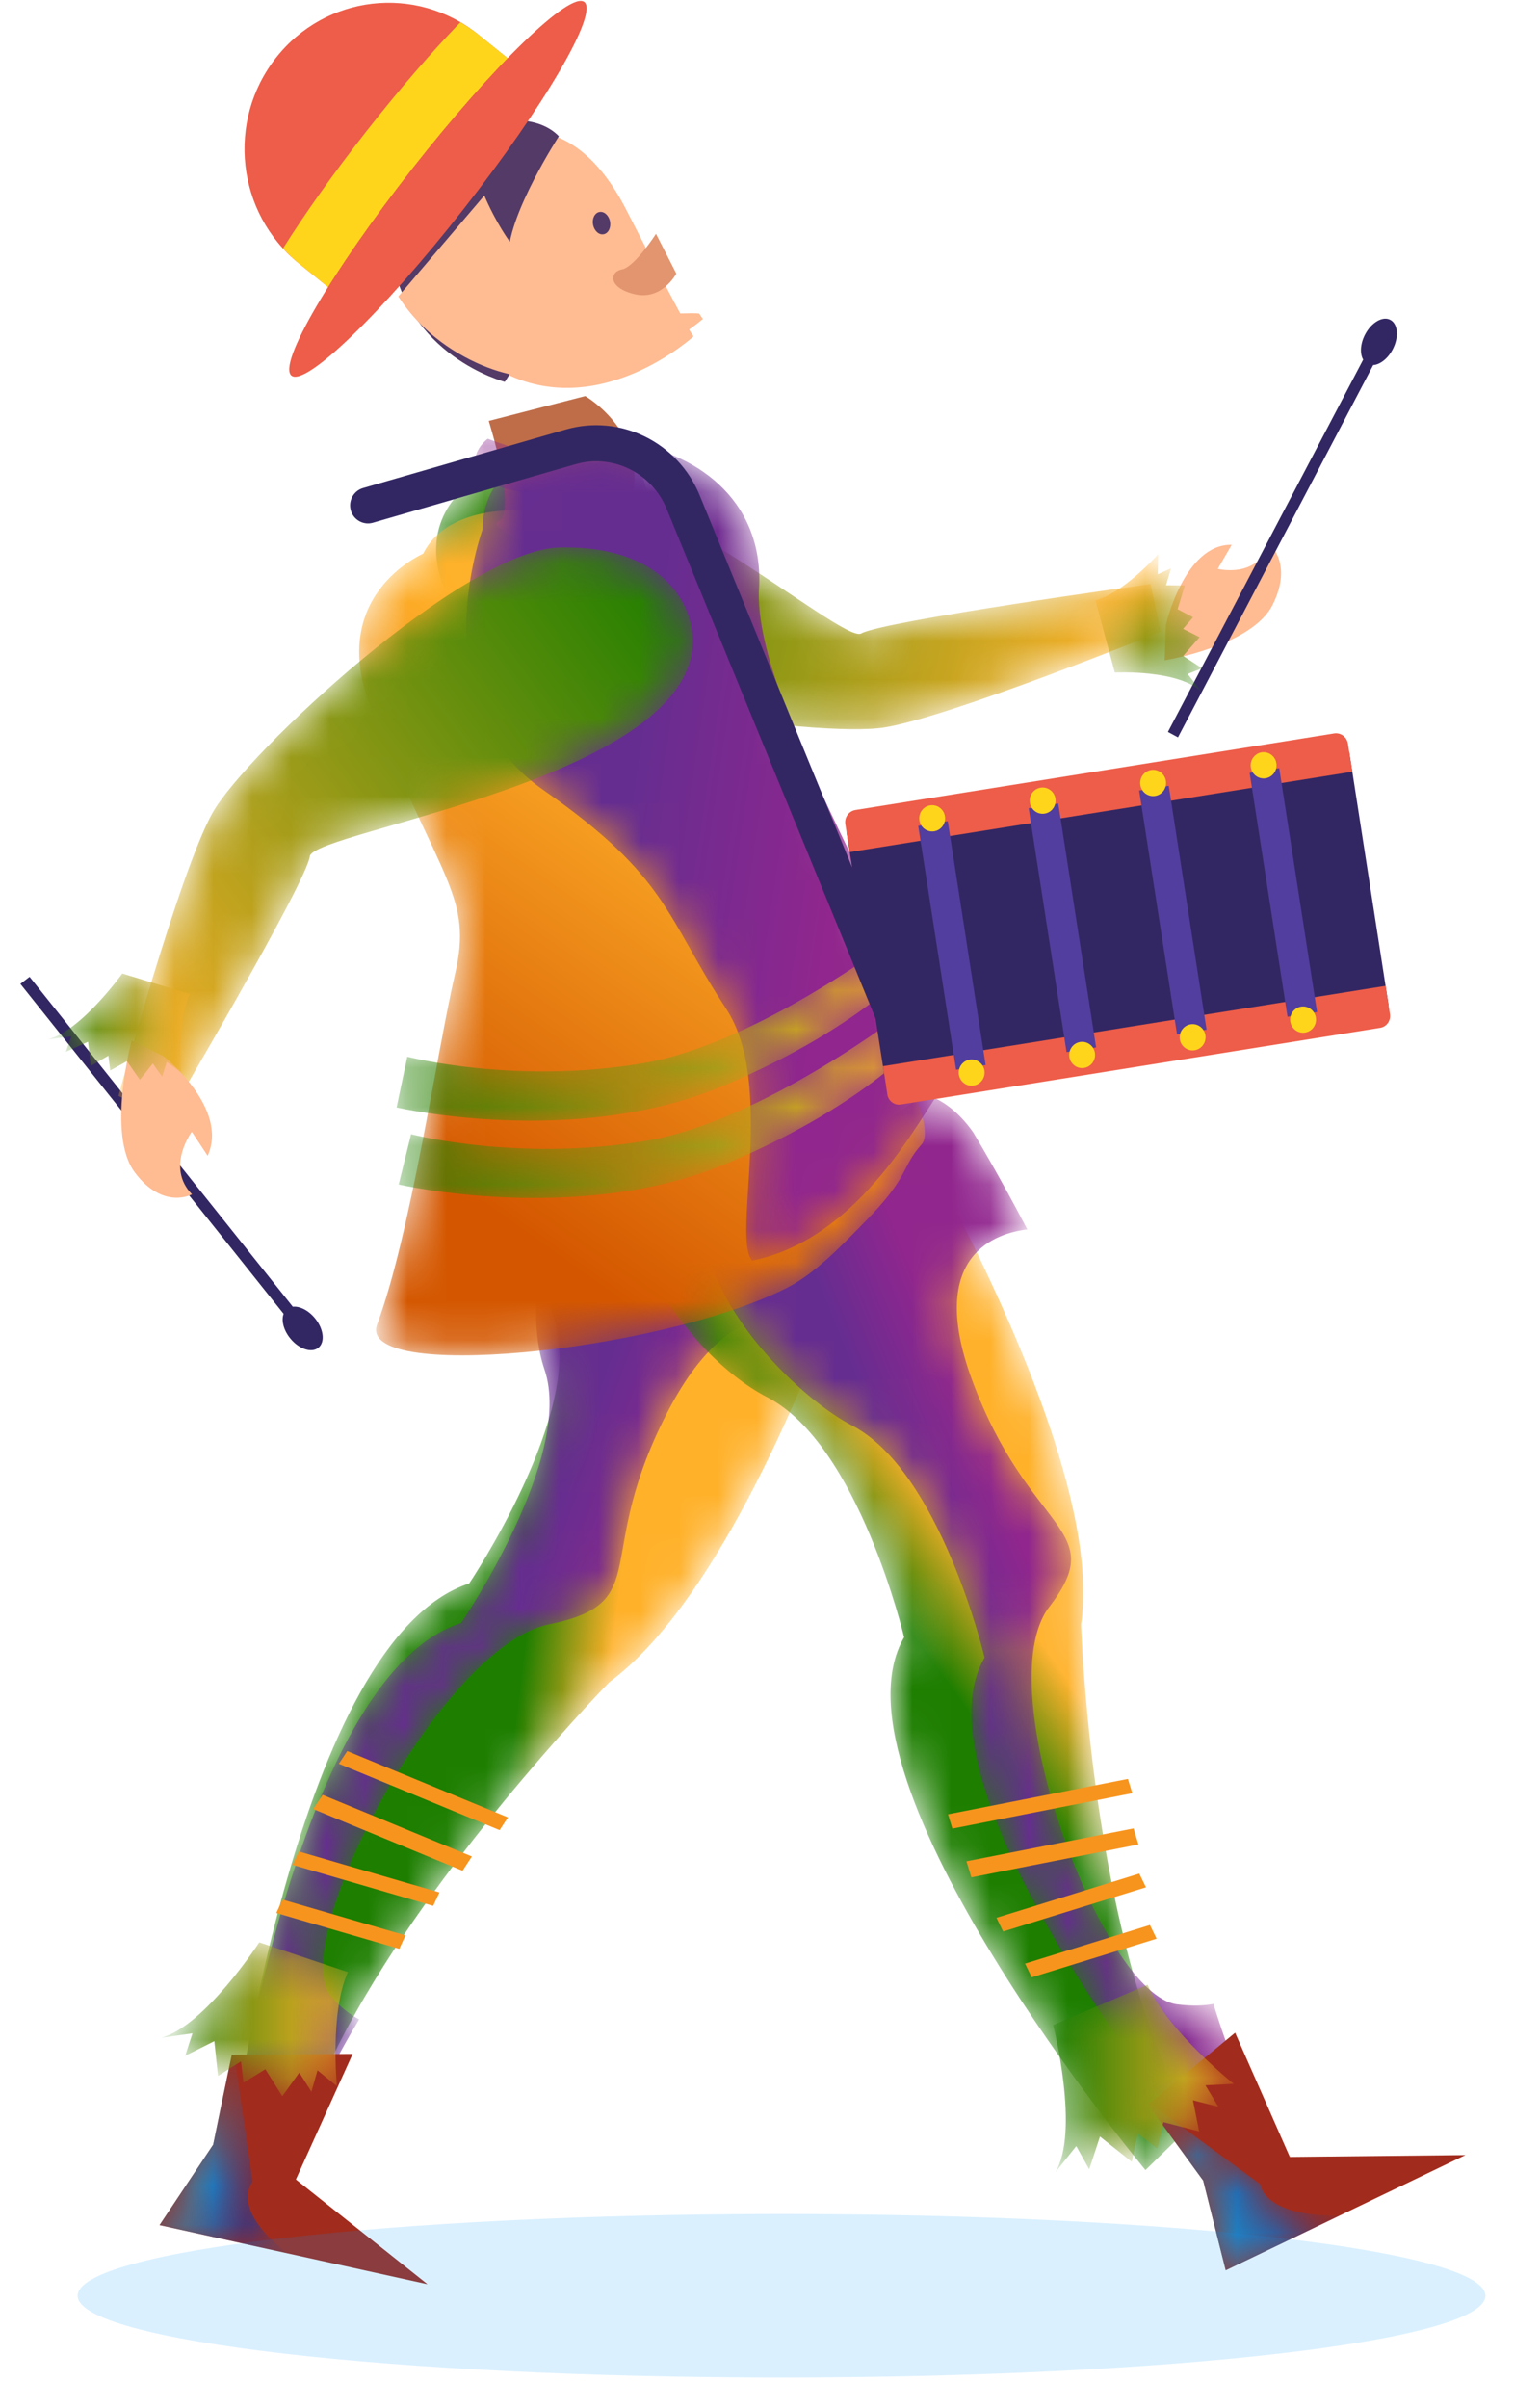 <?xml version="1.0" encoding="UTF-8"?>
<svg width="39px" height="62px" viewBox="0 0 39 62" version="1.1" xmlns="http://www.w3.org/2000/svg" xmlns:xlink="http://www.w3.org/1999/xlink">
    <!-- Generator: Sketch 55.2 (78181) - https://sketchapp.com -->
    <title>Group 40</title>
    <desc>Created with Sketch.</desc>
    <defs>
        <path d="M0.956,0.582 C0.206,1.216 -0.289,2.597 1.187,4.305 L1.187,4.305 C2.664,6.013 10.086,7.001 11.784,6.728 L11.784,6.728 C13.483,6.456 18.899,4.264 18.899,4.264 L18.899,4.264 L18.638,3.036 C18.638,3.036 11.749,3.985 11.185,4.309 L11.185,4.309 C10.939,4.45 9.479,3.326 7.687,2.202 L7.687,2.202 C5.997,1.142 4.011,0.082 2.466,0.082 L2.466,0.082 C1.888,0.082 1.372,0.23 0.956,0.582" id="path-1"></path>
        <linearGradient x1="0.375%" y1="46.512%" x2="97.162%" y2="55.206%" id="linearGradient-3">
            <stop stop-color="#1D7E00" offset="0%"></stop>
            <stop stop-color="#FFB12A" offset="100%"></stop>
        </linearGradient>
        <path d="M11.432,0.091 C10.064,0.113 9.055,1.346 8.513,2.855 L8.513,2.855 C8.012,4.237 7.907,5.852 8.283,6.977 L8.283,6.977 C9.068,9.328 6.086,13.765 6.086,13.765 L6.086,13.765 C1.667,15.214 0.028,27.87 0.028,27.87 L0.028,27.87 L1.845,27.722 C2.193,26.646 2.75,25.506 3.411,24.385 L3.411,24.385 C5.847,20.243 9.699,16.306 9.699,16.306 L9.699,16.306 C12.331,14.355 14.545,9.178 15.741,5.915 L15.741,5.915 C16.346,4.262 16.688,3.097 16.688,3.097 L16.688,3.097 C16.828,2.457 16.758,1.954 16.535,1.553 L16.535,1.553 C15.855,0.331 13.767,0.087 11.862,0.087 L11.862,0.087 C11.717,0.087 11.574,0.088 11.432,0.091" id="path-4"></path>
        <linearGradient x1="45.577%" y1="49.953%" x2="58.595%" y2="52.613%" id="linearGradient-6">
            <stop stop-color="#1D7E00" offset="0%"></stop>
            <stop stop-color="#FFB12A" offset="100%"></stop>
        </linearGradient>
        <path d="M15.423,4.338 C14.787,3.941 12.995,3.227 11.342,6.338 C9.292,10.206 11.002,11.345 8.216,11.917 C5.425,12.49 1.404,20.179 2.637,21.521 C2.89,21.798 3.127,21.972 3.342,22.083 C2.695,23.159 2.149,24.255 1.808,25.288 L0.028,25.43 C0.028,25.43 1.633,13.272 5.964,11.88 C5.964,11.88 8.885,7.616 8.116,5.358 C7.748,4.277 7.851,2.725 8.341,1.397 L16.202,0.147 C16.419,0.532 16.489,1.015 16.351,1.63" id="path-7"></path>
        <linearGradient x1="59.77%" y1="55.769%" x2="43.939%" y2="46.683%" id="linearGradient-9">
            <stop stop-color="#91268E" offset="0%"></stop>
            <stop stop-color="#662D90" offset="100%"></stop>
        </linearGradient>
        <path d="M0.109,4.514 L1.491,2.444 C1.491,2.444 1.942,0.241 1.971,0.126 L2.034,0.126 L2.508,3.403 C2.508,3.403 1.895,4.057 3.388,5.237 L0.109,4.514 Z" id="path-10"></path>
        <linearGradient x1="36.118%" y1="41.029%" x2="77.219%" y2="55.501%" id="linearGradient-12">
            <stop stop-color="#1A95D1" offset="0%"></stop>
            <stop stop-color="#2A3890" offset="100%"></stop>
        </linearGradient>
        <path d="M0.874,2.165 C-0.109,2.996 0.084,4.481 0.826,5.886 L0.826,5.886 C1.504,7.174 2.646,8.395 3.771,8.977 L3.771,8.977 C6.119,10.194 7.289,15.152 7.289,15.152 L7.289,15.152 C5.152,18.824 13.507,28.87 13.507,28.87 L13.507,28.87 L14.723,27.682 C14.166,26.703 13.712,25.554 13.349,24.357 L13.349,24.357 C12.004,19.937 11.848,14.818 11.848,14.818 L11.848,14.818 C12.299,11.853 10.01,6.822 8.421,3.771 L8.421,3.771 C7.615,2.225 6.986,1.187 6.986,1.187 L6.986,1.187 C6.606,0.644 6.174,0.326 5.709,0.17 L5.709,0.17 C5.473,0.092 5.23,0.057 4.982,0.057 L4.982,0.057 C3.617,0.057 2.095,1.13 0.874,2.165" id="path-13"></path>
        <linearGradient x1="50.803%" y1="51.711%" x2="57.917%" y2="41.67%" id="linearGradient-15">
            <stop stop-color="#1D7E00" offset="0%"></stop>
            <stop stop-color="#FFB12A" offset="100%"></stop>
        </linearGradient>
        <path d="M8.464,3.652 C7.699,3.741 5.852,4.28 7.03,7.502 C8.499,11.505 10.611,11.32 9.025,13.375 C7.438,15.433 10.397,23.358 12.317,23.601 C12.713,23.652 13.018,23.638 13.259,23.591 C13.612,24.751 14.054,25.864 14.596,26.811 L13.412,27.963 C13.412,27.963 5.283,18.232 7.362,14.675 C7.362,14.675 6.224,9.874 3.939,8.695 C2.845,8.131 0.65,6.177 0.176,4.053 L5.825,0.165 C6.278,0.316 6.697,0.624 7.068,1.15" id="path-16"></path>
        <linearGradient x1="59.894%" y1="45.599%" x2="48.522%" y2="54.336%" id="linearGradient-18">
            <stop stop-color="#91268E" offset="0%"></stop>
            <stop stop-color="#662D90" offset="100%"></stop>
        </linearGradient>
        <path d="M2.222,4.482 L1.642,2.172 C1.642,2.172 0.286,0.314 0.219,0.214 L0.265,0.176 L3.114,2.265 C3.114,2.265 3.169,3.098 5.155,3.072 L2.222,4.482 Z" id="path-19"></path>
        <linearGradient x1="17.509%" y1="53.751%" x2="74.754%" y2="25.592%" id="linearGradient-21">
            <stop stop-color="#1A95D1" offset="0%"></stop>
            <stop stop-color="#2A3890" offset="100%"></stop>
        </linearGradient>
        <path d="M1.9,1.255 C1.9,1.255 -0.631,2.329 0.581,5.303 L0.581,5.303 C2.379,9.714 3.18,10.098 2.723,12.066 L2.723,12.066 C2.263,14.034 1.576,18.794 0.716,21.091 L0.716,21.091 C0.158,22.582 7.847,21.832 11.207,20.189 L11.207,20.189 C11.971,19.815 12.629,19.12 13.27,18.466 L13.27,18.466 C14.451,17.269 14.196,17.073 14.741,16.461 L14.741,16.461 C15.571,15.527 9.863,7.4 10.142,4.232 L10.142,4.232 C10.144,4.187 10.15,4.143 10.156,4.098 L10.156,4.098 C10.476,1.953 6.941,0.132 4.344,0.132 L4.344,0.132 C3.231,0.132 2.29,0.467 1.9,1.255" id="path-22"></path>
        <linearGradient x1="30.141%" y1="82.464%" x2="57.971%" y2="28.575%" id="linearGradient-24">
            <stop stop-color="#D45700" offset="0%"></stop>
            <stop stop-color="#FFB12A" offset="100%"></stop>
        </linearGradient>
        <path d="M0.456,1.326 C0.999,1.877 4.746,1.946 4.746,1.946 L4.746,1.946 L4.366,0.57 C3.551,1.464 0.564,0.295 0.564,0.295 L0.564,0.295 C0.564,0.295 -0.087,0.776 0.456,1.326" id="path-25"></path>
        <linearGradient x1="0.001%" y1="49.99%" x2="100.002%" y2="49.99%" id="linearGradient-27">
            <stop stop-color="#91268E" offset="0%"></stop>
            <stop stop-color="#662D90" offset="100%"></stop>
        </linearGradient>
        <path d="M12.283,16.851 C11.724,17.499 10.229,20.708 7.379,21.287 C6.849,20.701 7.988,16.751 6.712,14.808 C5.142,12.415 5.22,11.413 2.004,9.174 C-1.214,6.939 0.434,2.464 0.434,2.464 C0.414,-0.932 7.742,-0.613 7.561,3.916" id="path-28"></path>
        <linearGradient x1="75.41%" y1="56.176%" x2="37.898%" y2="47.627%" id="linearGradient-30">
            <stop stop-color="#91268E" offset="0%"></stop>
            <stop stop-color="#662D90" offset="100%"></stop>
        </linearGradient>
        <path d="M11.422,0.095 C8.972,0.144 3.326,5.401 2.472,6.931 L2.472,6.931 C1.617,8.462 0.052,14.215 0.052,14.215 L0.052,14.215 L1.299,14.817 C1.299,14.817 4.902,8.71 4.981,8.047 L4.981,8.047 C5.06,7.385 15.104,6.026 14.838,2.363 L14.838,2.363 C14.766,1.368 13.905,0.093 11.558,0.093 L11.558,0.093 C11.513,0.093 11.468,0.094 11.422,0.095" id="path-31"></path>
        <linearGradient x1="96.694%" y1="7.673%" x2="-8.815%" y2="84.349%" id="linearGradient-33">
            <stop stop-color="#1D7E00" offset="0%"></stop>
            <stop stop-color="#FFB12A" offset="100%"></stop>
        </linearGradient>
        <path d="M0.145,2.464 L0.958,2.348 L0.771,2.926 L1.521,2.55 L1.615,3.447 L2.209,3.071 L2.272,3.62 L2.835,3.273 L3.272,3.967 L3.71,3.36 L4.022,3.852 L4.179,3.302 L4.679,3.707 C4.679,3.707 4.492,1.813 4.961,0.772 L4.961,0.772 L2.678,0.006 C2.678,0.006 1.271,2.174 0.145,2.464" id="path-34"></path>
        <linearGradient x1="0%" y1="50.001%" x2="100%" y2="50.001%" id="linearGradient-36">
            <stop stop-color="#1D7E00" offset="0%"></stop>
            <stop stop-color="#FFB12A" offset="100%"></stop>
        </linearGradient>
        <path d="M0.218,1.761 L0.838,1.681 L0.695,2.081 L1.268,1.821 L1.339,2.441 L1.792,2.18 L1.84,2.56 L2.269,2.321 L2.603,2.8 L2.937,2.38 L3.176,2.72 L3.295,2.341 L3.677,2.62 C3.677,2.62 3.534,1.312 3.891,0.593 L3.891,0.593 L2.15,0.063 C2.15,0.063 1.077,1.562 0.218,1.761" id="path-37"></path>
        <linearGradient x1="-4.93647915e-05%" y1="50.007%" x2="99.999%" y2="50.007%" id="linearGradient-39">
            <stop stop-color="#1D7E00" offset="0%"></stop>
            <stop stop-color="#FFB12A" offset="100%"></stop>
        </linearGradient>
        <path d="M0.218,1.454 L0.717,3.315 C0.717,3.315 2.382,3.227 2.971,3.833 L2.971,3.833 L2.593,3.352 L2.964,3.205 L2.477,2.887 L2.901,2.405 L2.475,2.19 L2.733,1.892 L2.334,1.684 L2.52,1.071 L2.036,1.067 L2.167,0.631 L1.823,0.785 L1.836,0.267 C1.836,0.267 0.936,1.276 0.218,1.454" id="path-40"></path>
        <linearGradient x1="74.481%" y1="106.257%" x2="33.713%" y2="17.373%" id="linearGradient-42">
            <stop stop-color="#1D7E00" offset="0%"></stop>
            <stop stop-color="#FFB12A" offset="100%"></stop>
        </linearGradient>
        <path d="M0.129,1.136 C0.129,1.136 0.826,3.887 0.181,4.933 L0.181,4.933 L0.724,4.252 L1.058,4.851 L1.335,4.007 L2.154,4.657 L2.309,3.926 L2.815,4.32 L2.969,3.636 L3.89,3.874 L3.73,3.072 L4.385,3.239 L4.051,2.687 L4.78,2.649 C4.78,2.649 3.058,1.27 2.562,0.098 L2.562,0.098 L0.129,1.136 Z" id="path-43"></path>
        <linearGradient x1="-0.001%" y1="50.001%" x2="100.004%" y2="50.001%" id="linearGradient-45">
            <stop stop-color="#1D7E00" offset="0%"></stop>
            <stop stop-color="#FFB12A" offset="100%"></stop>
        </linearGradient>
        <path d="M6.658,3.367 C3.377,3.926 0.589,3.2 0.589,3.2 L0.589,3.2 L0.27,4.495 C0.27,4.495 4.882,5.56 8.704,3.961 L8.704,3.961 C12.526,2.361 13.91,0.555 13.91,0.555 L13.91,0.555 L13.309,0.04 C13.309,0.04 9.664,2.855 6.658,3.367" id="path-46"></path>
        <linearGradient x1="-0%" y1="49.999%" x2="100.001%" y2="49.999%" id="linearGradient-48">
            <stop stop-color="#1D7E00" offset="0%"></stop>
            <stop stop-color="#FFB12A" offset="100%"></stop>
        </linearGradient>
        <path d="M6.561,3.373 C3.281,3.932 0.491,3.205 0.491,3.205 L0.491,3.205 L0.216,4.512 C0.216,4.512 4.785,5.565 8.607,3.966 L8.607,3.966 C12.429,2.367 13.814,0.561 13.814,0.561 L13.814,0.561 L13.212,0.045 C13.212,0.045 9.567,2.861 6.561,3.373" id="path-49"></path>
        <linearGradient x1="0%" y1="50%" x2="100.001%" y2="50%" id="linearGradient-51">
            <stop stop-color="#1D7E00" offset="0%"></stop>
            <stop stop-color="#FFB12A" offset="100%"></stop>
        </linearGradient>
    </defs>
    <g id="Home" stroke="none" stroke-width="1" fill="none" fill-rule="evenodd">
        <g id="Group-40">
            <g id="Group-37">
                <g id="Group-226" transform="translate(0, 25)" fill="#332763">
                    <path d="M8.122,8.949 C7.952,8.736 7.722,8.622 7.543,8.642 L0.762,0.148 L0.525,0.33 L7.306,8.825 C7.243,8.991 7.301,9.238 7.471,9.45 C7.692,9.728 8.017,9.84 8.197,9.702 C8.377,9.563 8.343,9.226 8.122,8.949" id="Fill-224"></path>
                </g>
                <g id="Group-229" transform="translate(11, 12)">
                    <mask id="mask-2" fill="white">
                        <use xlink:href="#path-1"></use>
                    </mask>
                    <g id="Clip-228"></g>
                    <path d="M0.956,0.582 C0.206,1.216 -0.289,2.597 1.187,4.305 L1.187,4.305 C2.664,6.013 10.086,7.001 11.784,6.728 L11.784,6.728 C13.483,6.456 18.899,4.264 18.899,4.264 L18.899,4.264 L18.638,3.036 C18.638,3.036 11.749,3.985 11.185,4.309 L11.185,4.309 C10.939,4.45 9.479,3.326 7.687,2.202 L7.687,2.202 C5.997,1.142 4.011,0.082 2.466,0.082 L2.466,0.082 C1.888,0.082 1.372,0.23 0.956,0.582" id="Fill-227" fill="url(#linearGradient-3)" mask="url(#mask-2)"></path>
                </g>
                <path d="M30.032,16.088 C30.032,16.088 30.505,14.005 31.729,14.025 L31.369,14.645 C31.369,14.645 32.374,14.904 32.7,14 C32.7,14 33.318,14.513 32.78,15.575 C32.243,16.638 30,17 30,17 L30.032,16.088 Z" id="Fill-230" fill="#FFBB92"></path>
                <g id="Group-234" transform="translate(6, 27)">
                    <mask id="mask-5" fill="white">
                        <use xlink:href="#path-4"></use>
                    </mask>
                    <g id="Clip-233"></g>
                    <path d="M11.432,0.091 C10.064,0.113 9.055,1.346 8.513,2.855 L8.513,2.855 C8.012,4.237 7.907,5.852 8.283,6.977 L8.283,6.977 C9.068,9.328 6.086,13.765 6.086,13.765 L6.086,13.765 C1.667,15.214 0.028,27.87 0.028,27.87 L0.028,27.87 L1.845,27.722 C2.193,26.646 2.75,25.506 3.411,24.385 L3.411,24.385 C5.847,20.243 9.699,16.306 9.699,16.306 L9.699,16.306 C12.331,14.355 14.545,9.178 15.741,5.915 L15.741,5.915 C16.346,4.262 16.688,3.097 16.688,3.097 L16.688,3.097 C16.828,2.457 16.758,1.954 16.535,1.553 L16.535,1.553 C15.855,0.331 13.767,0.087 11.862,0.087 L11.862,0.087 C11.717,0.087 11.574,0.088 11.432,0.091" id="Fill-232" fill="url(#linearGradient-6)" mask="url(#mask-5)"></path>
                </g>
                <g id="Group-245" transform="translate(4, 10)">
                    <g id="Group-237" transform="translate(1.911, 19.906)">
                        <mask id="mask-8" fill="white">
                            <use xlink:href="#path-7"></use>
                        </mask>
                        <g id="Clip-236"></g>
                        <path d="M15.423,4.338 C14.787,3.941 12.995,3.227 11.342,6.338 C9.292,10.206 11.002,11.345 8.216,11.917 C5.425,12.49 1.404,20.179 2.637,21.521 C2.89,21.798 3.127,21.972 3.342,22.083 C2.695,23.159 2.149,24.255 1.808,25.288 L0.028,25.43 C0.028,25.43 1.633,13.272 5.964,11.88 C5.964,11.88 8.885,7.616 8.116,5.358 C7.748,4.277 7.851,2.725 8.341,1.397 L16.202,0.147 C16.419,0.532 16.489,1.015 16.351,1.63 C16.351,1.63 16.016,2.749 15.423,4.338" id="Fill-235" fill="url(#linearGradient-9)" mask="url(#mask-8)"></path>
                    </g>
                    <path d="M7.012,48.808 L3.388,48.009 L0.109,47.286 L1.491,45.215 C1.491,45.215 1.942,43.012 1.971,42.898 L2.034,42.897 L5.085,42.878 L3.622,46.111 L7.012,48.808 Z" id="Fill-238" fill="#A12C1D"></path>
                    <g id="Group-242" transform="translate(0, 42.771)">
                        <mask id="mask-11" fill="white">
                            <use xlink:href="#path-10"></use>
                        </mask>
                        <g id="Clip-241"></g>
                        <path d="M0.109,4.514 L1.491,2.444 C1.491,2.444 1.942,0.241 1.971,0.126 L2.034,0.126 L2.508,3.403 C2.508,3.403 1.895,4.057 3.388,5.237 L0.109,4.514 Z" id="Fill-240" fill="url(#linearGradient-12)" mask="url(#mask-11)"></path>
                    </g>
                    <path d="M8.59,0.837 C8.59,0.837 9.329,3.191 8.842,3.416 C8.354,3.641 11.54,5.015 12.199,3.117 C12.858,1.219 11.076,0.197 11.076,0.197 L8.59,0.837 Z" id="Fill-243" fill="#BF6D49"></path>
                </g>
                <g id="Group-248" transform="translate(16, 27)">
                    <mask id="mask-14" fill="white">
                        <use xlink:href="#path-13"></use>
                    </mask>
                    <g id="Clip-247"></g>
                    <path d="M0.874,2.165 C-0.109,2.996 0.084,4.481 0.826,5.886 L0.826,5.886 C1.504,7.174 2.646,8.395 3.771,8.977 L3.771,8.977 C6.119,10.194 7.289,15.152 7.289,15.152 L7.289,15.152 C5.152,18.824 13.507,28.87 13.507,28.87 L13.507,28.87 L14.723,27.682 C14.166,26.703 13.712,25.554 13.349,24.357 L13.349,24.357 C12.004,19.937 11.848,14.818 11.848,14.818 L11.848,14.818 C12.299,11.853 10.01,6.822 8.421,3.771 L8.421,3.771 C7.615,2.225 6.986,1.187 6.986,1.187 L6.986,1.187 C6.606,0.644 6.174,0.326 5.709,0.17 L5.709,0.17 C5.473,0.092 5.23,0.057 4.982,0.057 L4.982,0.057 C3.617,0.057 2.095,1.13 0.874,2.165" id="Fill-246" fill="url(#linearGradient-15)" mask="url(#mask-14)"></path>
                </g>
                <g id="Group-257" transform="translate(18, 28)">
                    <g id="Group-251">
                        <mask id="mask-17" fill="white">
                            <use xlink:href="#path-16"></use>
                        </mask>
                        <g id="Clip-250"></g>
                        <path d="M8.464,3.652 C7.699,3.741 5.852,4.28 7.03,7.502 C8.499,11.505 10.611,11.32 9.025,13.375 C7.438,15.433 10.397,23.358 12.317,23.601 C12.713,23.652 13.018,23.638 13.259,23.591 C13.612,24.751 14.054,25.864 14.596,26.811 L13.412,27.963 C13.412,27.963 5.283,18.232 7.362,14.675 C7.362,14.675 6.224,9.874 3.939,8.695 C2.845,8.131 0.65,6.177 0.176,4.053 L5.825,0.165 C6.278,0.316 6.697,0.624 7.068,1.15 C7.068,1.15 7.68,2.155 8.464,3.652" id="Fill-249" fill="url(#linearGradient-18)" mask="url(#mask-17)"></path>
                    </g>
                    <path d="M19.749,27.483 L16.507,29.041 L13.573,30.45 L12.994,28.14 C12.994,28.14 11.637,26.283 11.571,26.183 L11.616,26.145 L13.816,24.333 L15.226,27.531 L19.749,27.483 Z" id="Fill-252" fill="#A12C1D"></path>
                    <g id="Group-256" transform="translate(11.351, 25.969)">
                        <mask id="mask-20" fill="white">
                            <use xlink:href="#path-19"></use>
                        </mask>
                        <g id="Clip-255"></g>
                        <path d="M2.222,4.482 L1.642,2.172 C1.642,2.172 0.286,0.314 0.219,0.214 L0.265,0.176 L3.114,2.265 C3.114,2.265 3.169,3.098 5.155,3.072 L2.222,4.482 Z" id="Fill-254" fill="url(#linearGradient-21)" mask="url(#mask-20)"></path>
                    </g>
                </g>
                <g id="Group-260" transform="translate(9, 13)">
                    <mask id="mask-23" fill="white">
                        <use xlink:href="#path-22"></use>
                    </mask>
                    <g id="Clip-259"></g>
                    <path d="M1.9,1.255 C1.9,1.255 -0.631,2.329 0.581,5.303 L0.581,5.303 C2.379,9.714 3.18,10.098 2.723,12.066 L2.723,12.066 C2.263,14.034 1.576,18.794 0.716,21.091 L0.716,21.091 C0.158,22.582 7.847,21.832 11.207,20.189 L11.207,20.189 C11.971,19.815 12.629,19.12 13.27,18.466 L13.27,18.466 C14.451,17.269 14.196,17.073 14.741,16.461 L14.741,16.461 C15.571,15.527 9.863,7.4 10.142,4.232 L10.142,4.232 C10.144,4.187 10.15,4.143 10.156,4.098 L10.156,4.098 C10.476,1.953 6.941,0.132 4.344,0.132 L4.344,0.132 C3.231,0.132 2.29,0.467 1.9,1.255" id="Fill-258" fill="url(#linearGradient-24)" mask="url(#mask-23)"></path>
                </g>
                <g id="Group-267" transform="translate(10, 3)">
                    <path d="M6.141,2.418 C7.257,4.599 7.652,5.315 7.786,5.542 C7.856,5.656 7.864,5.66 7.867,5.659 C7.867,5.659 5.515,7.811 3.054,6.634 C2.318,6.283 1.76,5.761 1.392,5.163 C0.524,3.76 0.703,1.928 2.108,0.839 C2.108,0.839 4.43,-0.935 6.141,2.418" id="Fill-261" fill="#FFBB92"></path>
                    <path d="M4.396,0.508 C4.396,0.508 3.127,2.459 3.094,3.543 C3.061,4.626 2.619,3.527 2.123,4.034 C1.627,4.541 2.506,5.465 3.136,5.607 C3.766,5.748 3.003,6.831 3.003,6.831 C3.003,6.831 0.418,6.16 0.077,3.483 C-0.263,0.807 3.249,-0.677 4.396,0.508" id="Fill-263" fill="#543A67"></path>
                    <path d="M5.713,2.697 C5.745,2.855 5.674,3.004 5.554,3.03 C5.434,3.056 5.311,2.949 5.278,2.792 C5.245,2.634 5.316,2.486 5.436,2.459 C5.556,2.433 5.68,2.54 5.713,2.697" id="Fill-265" fill="#543A67"></path>
                </g>
                <g id="Group-270" transform="translate(12, 11)">
                    <mask id="mask-26" fill="white">
                        <use xlink:href="#path-25"></use>
                    </mask>
                    <g id="Clip-269"></g>
                    <path d="M0.456,1.326 C0.999,1.877 4.746,1.946 4.746,1.946 L4.746,1.946 L4.366,0.57 C3.551,1.464 0.564,0.295 0.564,0.295 L0.564,0.295 C0.564,0.295 -0.087,0.776 0.456,1.326" id="Fill-268" fill="url(#linearGradient-27)" mask="url(#mask-26)"></path>
                </g>
                <g id="Group-278" transform="translate(10, 5)">
                    <g id="Group-273" transform="translate(1.996, 6.168)">
                        <mask id="mask-29" fill="white">
                            <use xlink:href="#path-28"></use>
                        </mask>
                        <g id="Clip-272"></g>
                        <path d="M12.283,16.851 C11.724,17.499 10.229,20.708 7.379,21.287 C6.849,20.701 7.988,16.751 6.712,14.808 C5.142,12.415 5.22,11.413 2.004,9.174 C-1.214,6.939 0.434,2.464 0.434,2.464 C0.414,-0.932 7.742,-0.613 7.561,3.916 C7.275,7.267 13.135,15.864 12.283,16.851" id="Fill-271" fill="url(#linearGradient-30)" mask="url(#mask-29)"></path>
                    </g>
                    <path d="M8.109,3.209 C8.109,3.209 5.259,5.709 2.276,4.342 C1.384,3.933 0.707,3.327 0.261,2.632 L2.476,0.034 C2.476,0.034 3.337,2.167 4.491,2.208 C5.641,2.25 4.995,1.842 5.882,2.605 C6.627,3.246 7.598,3.023 8.012,3.073 C8.096,3.205 8.106,3.21 8.109,3.209" id="Fill-274" fill="#FFBB92"></path>
                    <path d="M6.898,1.02 C6.898,1.02 6.345,1.878 6.023,1.936 C5.702,1.995 5.652,2.411 6.353,2.575 C7.053,2.74 7.422,2.044 7.422,2.044 L6.898,1.02 Z" id="Fill-276" fill="#E2956F"></path>
                </g>
                <g id="Group-281" transform="translate(3, 14)">
                    <mask id="mask-32" fill="white">
                        <use xlink:href="#path-31"></use>
                    </mask>
                    <g id="Clip-280"></g>
                    <path d="M11.422,0.095 C8.972,0.144 3.326,5.401 2.472,6.931 L2.472,6.931 C1.617,8.462 0.052,14.215 0.052,14.215 L0.052,14.215 L1.299,14.817 C1.299,14.817 4.902,8.71 4.981,8.047 L4.981,8.047 C5.06,7.385 15.104,6.026 14.838,2.363 L14.838,2.363 C14.766,1.368 13.905,0.093 11.558,0.093 L11.558,0.093 C11.513,0.093 11.468,0.094 11.422,0.095" id="Fill-279" fill="url(#linearGradient-33)" mask="url(#mask-32)"></path>
                </g>
                <g id="Group-286" transform="translate(3, 8)">
                    <path d="M32.165,0.61 C32.039,0.85 32.026,1.105 32.115,1.259 L27.085,10.844 L27.344,10.984 L32.373,1.399 C32.548,1.388 32.749,1.235 32.875,0.996 C33.039,0.683 33.013,0.343 32.817,0.237 C32.621,0.13 32.329,0.298 32.165,0.61" id="Fill-282" fill="#332763"></path>
                    <path d="M1.211,19.193 C1.211,19.193 2.905,20.526 2.349,21.756 L1.941,21.138 C1.941,21.138 1.263,22.048 1.945,22.748 C1.945,22.748 1.205,23.163 0.472,22.184 C-0.262,21.205 0.392,18.788 0.392,18.788 L1.211,19.193 Z" id="Fill-284" fill="#FFBB92"></path>
                </g>
                <g id="Group-289" transform="translate(4, 50)">
                    <mask id="mask-35" fill="white">
                        <use xlink:href="#path-34"></use>
                    </mask>
                    <g id="Clip-288"></g>
                    <path d="M0.145,2.464 L0.958,2.348 L0.771,2.926 L1.521,2.55 L1.615,3.447 L2.209,3.071 L2.272,3.62 L2.835,3.273 L3.272,3.967 L3.71,3.36 L4.022,3.852 L4.179,3.302 L4.679,3.707 C4.679,3.707 4.492,1.813 4.961,0.772 L4.961,0.772 L2.678,0.006 C2.678,0.006 1.271,2.174 0.145,2.464" id="Fill-287" fill="url(#linearGradient-36)" mask="url(#mask-35)"></path>
                </g>
                <g id="Group-292" transform="translate(1, 25)">
                    <mask id="mask-38" fill="white">
                        <use xlink:href="#path-37"></use>
                    </mask>
                    <g id="Clip-291"></g>
                    <path d="M0.218,1.761 L0.838,1.681 L0.695,2.081 L1.268,1.821 L1.339,2.441 L1.792,2.18 L1.84,2.56 L2.269,2.321 L2.603,2.8 L2.937,2.38 L3.176,2.72 L3.295,2.341 L3.677,2.62 C3.677,2.62 3.534,1.312 3.891,0.593 L3.891,0.593 L2.15,0.063 C2.15,0.063 1.077,1.562 0.218,1.761" id="Fill-290" fill="url(#linearGradient-39)" mask="url(#mask-38)"></path>
                </g>
                <g id="Group-295" transform="translate(28, 14)">
                    <mask id="mask-41" fill="white">
                        <use xlink:href="#path-40"></use>
                    </mask>
                    <g id="Clip-294"></g>
                    <path d="M0.218,1.454 L0.717,3.315 C0.717,3.315 2.382,3.227 2.971,3.833 L2.971,3.833 L2.593,3.352 L2.964,3.205 L2.477,2.887 L2.901,2.405 L2.475,2.19 L2.733,1.892 L2.334,1.684 L2.52,1.071 L2.036,1.067 L2.167,0.631 L1.823,0.785 L1.836,0.267 C1.836,0.267 0.936,1.276 0.218,1.454" id="Fill-293" fill="url(#linearGradient-42)" mask="url(#mask-41)"></path>
                </g>
                <g id="Group-298" transform="translate(27, 51)">
                    <mask id="mask-44" fill="white">
                        <use xlink:href="#path-43"></use>
                    </mask>
                    <g id="Clip-297"></g>
                    <path d="M0.129,1.136 C0.129,1.136 0.826,3.887 0.181,4.933 L0.181,4.933 L0.724,4.252 L1.058,4.851 L1.335,4.007 L2.154,4.657 L2.309,3.926 L2.815,4.32 L2.969,3.636 L3.89,3.874 L3.73,3.072 L4.385,3.239 L4.051,2.687 L4.78,2.649 C4.78,2.649 3.058,1.27 2.562,0.098 L2.562,0.098 L0.129,1.136 Z" id="Fill-296" fill="url(#linearGradient-45)" mask="url(#mask-44)"></path>
                </g>
                <g id="Group-315" transform="translate(7, 45)" fill="#F7941D">
                    <polygon id="Fill-299" points="3.286 5.173 0.117 4.251 0.278 3.905 3.446 4.827"></polygon>
                    <polygon id="Fill-301" points="4.159 4.067 0.536 3.012 0.697 2.666 4.32 3.721"></polygon>
                    <polygon id="Fill-303" points="4.915 3.163 1.068 1.575 1.309 1.208 5.156 2.796"></polygon>
                    <polygon id="Fill-305" points="5.87 2.117 1.729 0.408 1.944 0.081 6.085 1.79"></polygon>
                    <polygon id="Fill-307" points="22.794 4.912 19.576 5.907 19.404 5.553 22.622 4.559"></polygon>
                    <polygon id="Fill-309" points="22.52 3.589 18.84 4.727 18.668 4.374 22.347 3.236"></polygon>
                    <polygon id="Fill-311" points="22.327 2.486 18.022 3.333 17.894 2.92 22.199 2.073"></polygon>
                    <polygon id="Fill-313" points="22.168 1.166 17.533 2.078 17.419 1.71 22.054 0.799"></polygon>
                </g>
                <g id="Group-318" transform="translate(10, 26)">
                    <mask id="mask-47" fill="white">
                        <use xlink:href="#path-46"></use>
                    </mask>
                    <g id="Clip-317"></g>
                    <path d="M6.658,3.367 C3.377,3.926 0.589,3.2 0.589,3.2 L0.589,3.2 L0.27,4.495 C0.27,4.495 4.882,5.56 8.704,3.961 L8.704,3.961 C12.526,2.361 13.91,0.555 13.91,0.555 L13.91,0.555 L13.309,0.04 C13.309,0.04 9.664,2.855 6.658,3.367" id="Fill-316" fill="url(#linearGradient-48)" mask="url(#mask-47)"></path>
                </g>
                <g id="Group-321" transform="translate(10, 24)">
                    <mask id="mask-50" fill="white">
                        <use xlink:href="#path-49"></use>
                    </mask>
                    <g id="Clip-320"></g>
                    <path d="M6.561,3.373 C3.281,3.932 0.491,3.205 0.491,3.205 L0.491,3.205 L0.216,4.512 C0.216,4.512 4.785,5.565 8.607,3.966 L8.607,3.966 C12.429,2.367 13.814,0.561 13.814,0.561 L13.814,0.561 L13.212,0.045 C13.212,0.045 9.567,2.861 6.561,3.373" id="Fill-319" fill="url(#linearGradient-51)" mask="url(#mask-50)"></path>
                </g>
                <g id="Group-364" transform="translate(6, 0)">
                    <path d="M17.478,27.639 C17.286,27.654 17.097,27.544 17.019,27.354 L11.18,13.118 C10.798,12.174 9.785,11.673 8.816,11.953 L3.603,13.459 C3.361,13.527 3.106,13.386 3.037,13.139 C2.968,12.893 3.108,12.636 3.352,12.565 L8.565,11.06 C9.979,10.651 11.468,11.383 12.027,12.763 L17.865,26.998 C17.962,27.234 17.851,27.506 17.618,27.604 C17.572,27.624 17.525,27.635 17.478,27.639" id="Fill-322" fill="#332763"></path>
                    <polygon id="Fill-324" fill="#332763" points="29.772 25.898 16.825 27.967 15.807 21.42 28.755 19.351"></polygon>
                    <path d="M28.835,19.868 L15.888,21.937 L15.775,21.217 C15.749,21.044 15.865,20.882 16.035,20.854 L28.366,18.883 C28.537,18.856 28.696,18.974 28.723,19.147 L28.835,19.868 Z" id="Fill-326" fill="#ED5D49"></path>
                    <path d="M29.552,26.462 L17.205,28.436 C17.039,28.462 16.884,28.347 16.858,28.179 L16.744,27.45 L29.692,25.381 L29.805,26.11 C29.831,26.278 29.718,26.436 29.552,26.462" id="Fill-328" fill="#ED5D49"></path>
                    <polygon id="Fill-330" fill="#523E9E" points="19.389 27.419 18.628 27.541 17.653 21.263 18.414 21.142"></polygon>
                    <path d="M18.341,21.016 C18.37,21.2 18.246,21.373 18.064,21.402 C17.882,21.431 17.712,21.305 17.683,21.121 C17.654,20.936 17.779,20.763 17.96,20.734 C18.142,20.705 18.313,20.831 18.341,21.016" id="Fill-332" fill="#FFD51C"></path>
                    <path d="M19.359,27.562 C19.387,27.746 19.263,27.919 19.081,27.948 C18.9,27.978 18.729,27.852 18.7,27.667 C18.672,27.483 18.796,27.31 18.978,27.281 C19.16,27.252 19.33,27.378 19.359,27.562" id="Fill-334" fill="#FFD51C"></path>
                    <polygon id="Fill-336" fill="#523E9E" points="22.235 26.965 21.474 27.086 20.498 20.808 21.26 20.687"></polygon>
                    <path d="M21.187,20.56 C21.216,20.745 21.092,20.918 20.91,20.947 C20.728,20.976 20.558,20.85 20.529,20.666 C20.5,20.481 20.624,20.308 20.806,20.279 C20.988,20.25 21.159,20.376 21.187,20.56" id="Fill-338" fill="#FFD51C"></path>
                    <path d="M22.205,27.107 C22.233,27.292 22.109,27.464 21.927,27.494 C21.745,27.523 21.575,27.397 21.546,27.213 C21.518,27.028 21.642,26.855 21.824,26.826 C22.005,26.797 22.176,26.923 22.205,27.107" id="Fill-340" fill="#FFD51C"></path>
                    <polygon id="Fill-342" fill="#523E9E" points="25.081 26.51 24.32 26.631 23.344 20.353 24.106 20.232"></polygon>
                    <path d="M24.033,20.106 C24.062,20.29 23.938,20.463 23.756,20.492 C23.574,20.521 23.403,20.395 23.375,20.211 C23.346,20.026 23.47,19.854 23.652,19.824 C23.834,19.795 24.005,19.921 24.033,20.106" id="Fill-344" fill="#FFD51C"></path>
                    <path d="M25.051,26.652 C25.079,26.837 24.955,27.01 24.773,27.039 C24.591,27.068 24.421,26.942 24.392,26.758 C24.364,26.573 24.488,26.4 24.67,26.371 C24.851,26.342 25.022,26.468 25.051,26.652" id="Fill-346" fill="#FFD51C"></path>
                    <polygon id="Fill-348" fill="#523E9E" points="27.927 26.055 27.166 26.176 26.19 19.899 26.952 19.777"></polygon>
                    <path d="M26.879,19.651 C26.908,19.835 26.783,20.008 26.602,20.037 C26.42,20.066 26.249,19.94 26.221,19.756 C26.192,19.572 26.316,19.399 26.498,19.369 C26.68,19.341 26.851,19.466 26.879,19.651" id="Fill-350" fill="#FFD51C"></path>
                    <path d="M27.896,26.197 C27.925,26.382 27.801,26.555 27.619,26.584 C27.437,26.613 27.267,26.487 27.238,26.303 C27.209,26.118 27.334,25.945 27.515,25.916 C27.697,25.887 27.868,26.013 27.896,26.197" id="Fill-352" fill="#FFD51C"></path>
                    <path d="M7.397,1.758 L6.322,0.89 C4.718,-0.405 2.382,-0.135 1.106,1.492 C-0.171,3.118 0.095,5.487 1.699,6.782 L2.773,7.649 L7.397,1.758 Z" id="Fill-354" fill="#ED5D49"></path>
                    <path d="M6.322,0.89 C6.174,0.77 6.017,0.669 5.858,0.575 C5.14,1.316 4.3,2.281 3.441,3.376 C2.582,4.471 1.843,5.518 1.292,6.394 C1.418,6.53 1.55,6.662 1.699,6.782 L2.773,7.649 L7.397,1.757 L6.322,0.89 Z" id="Fill-356" fill="#FFD51C"></path>
                    <path d="M9.054,0.053 C9.416,0.345 8.02,2.735 5.936,5.39 C3.853,8.046 1.87,9.962 1.508,9.67 C1.146,9.378 2.542,6.988 4.626,4.333 C6.71,1.678 8.693,-0.239 9.054,0.053" id="Fill-358" fill="#ED5D49"></path>
                </g>
            </g>
            <path d="M38.263,59.105 C38.263,60.268 30.145,61.21 20.131,61.21 C10.118,61.21 2,60.268 2,59.105 C2,57.942 10.118,57 20.131,57 C30.145,57 38.263,57.942 38.263,59.105" id="Fill-94" fill="#0098FF" opacity="0.147"></path>
        </g>
    </g>
</svg>